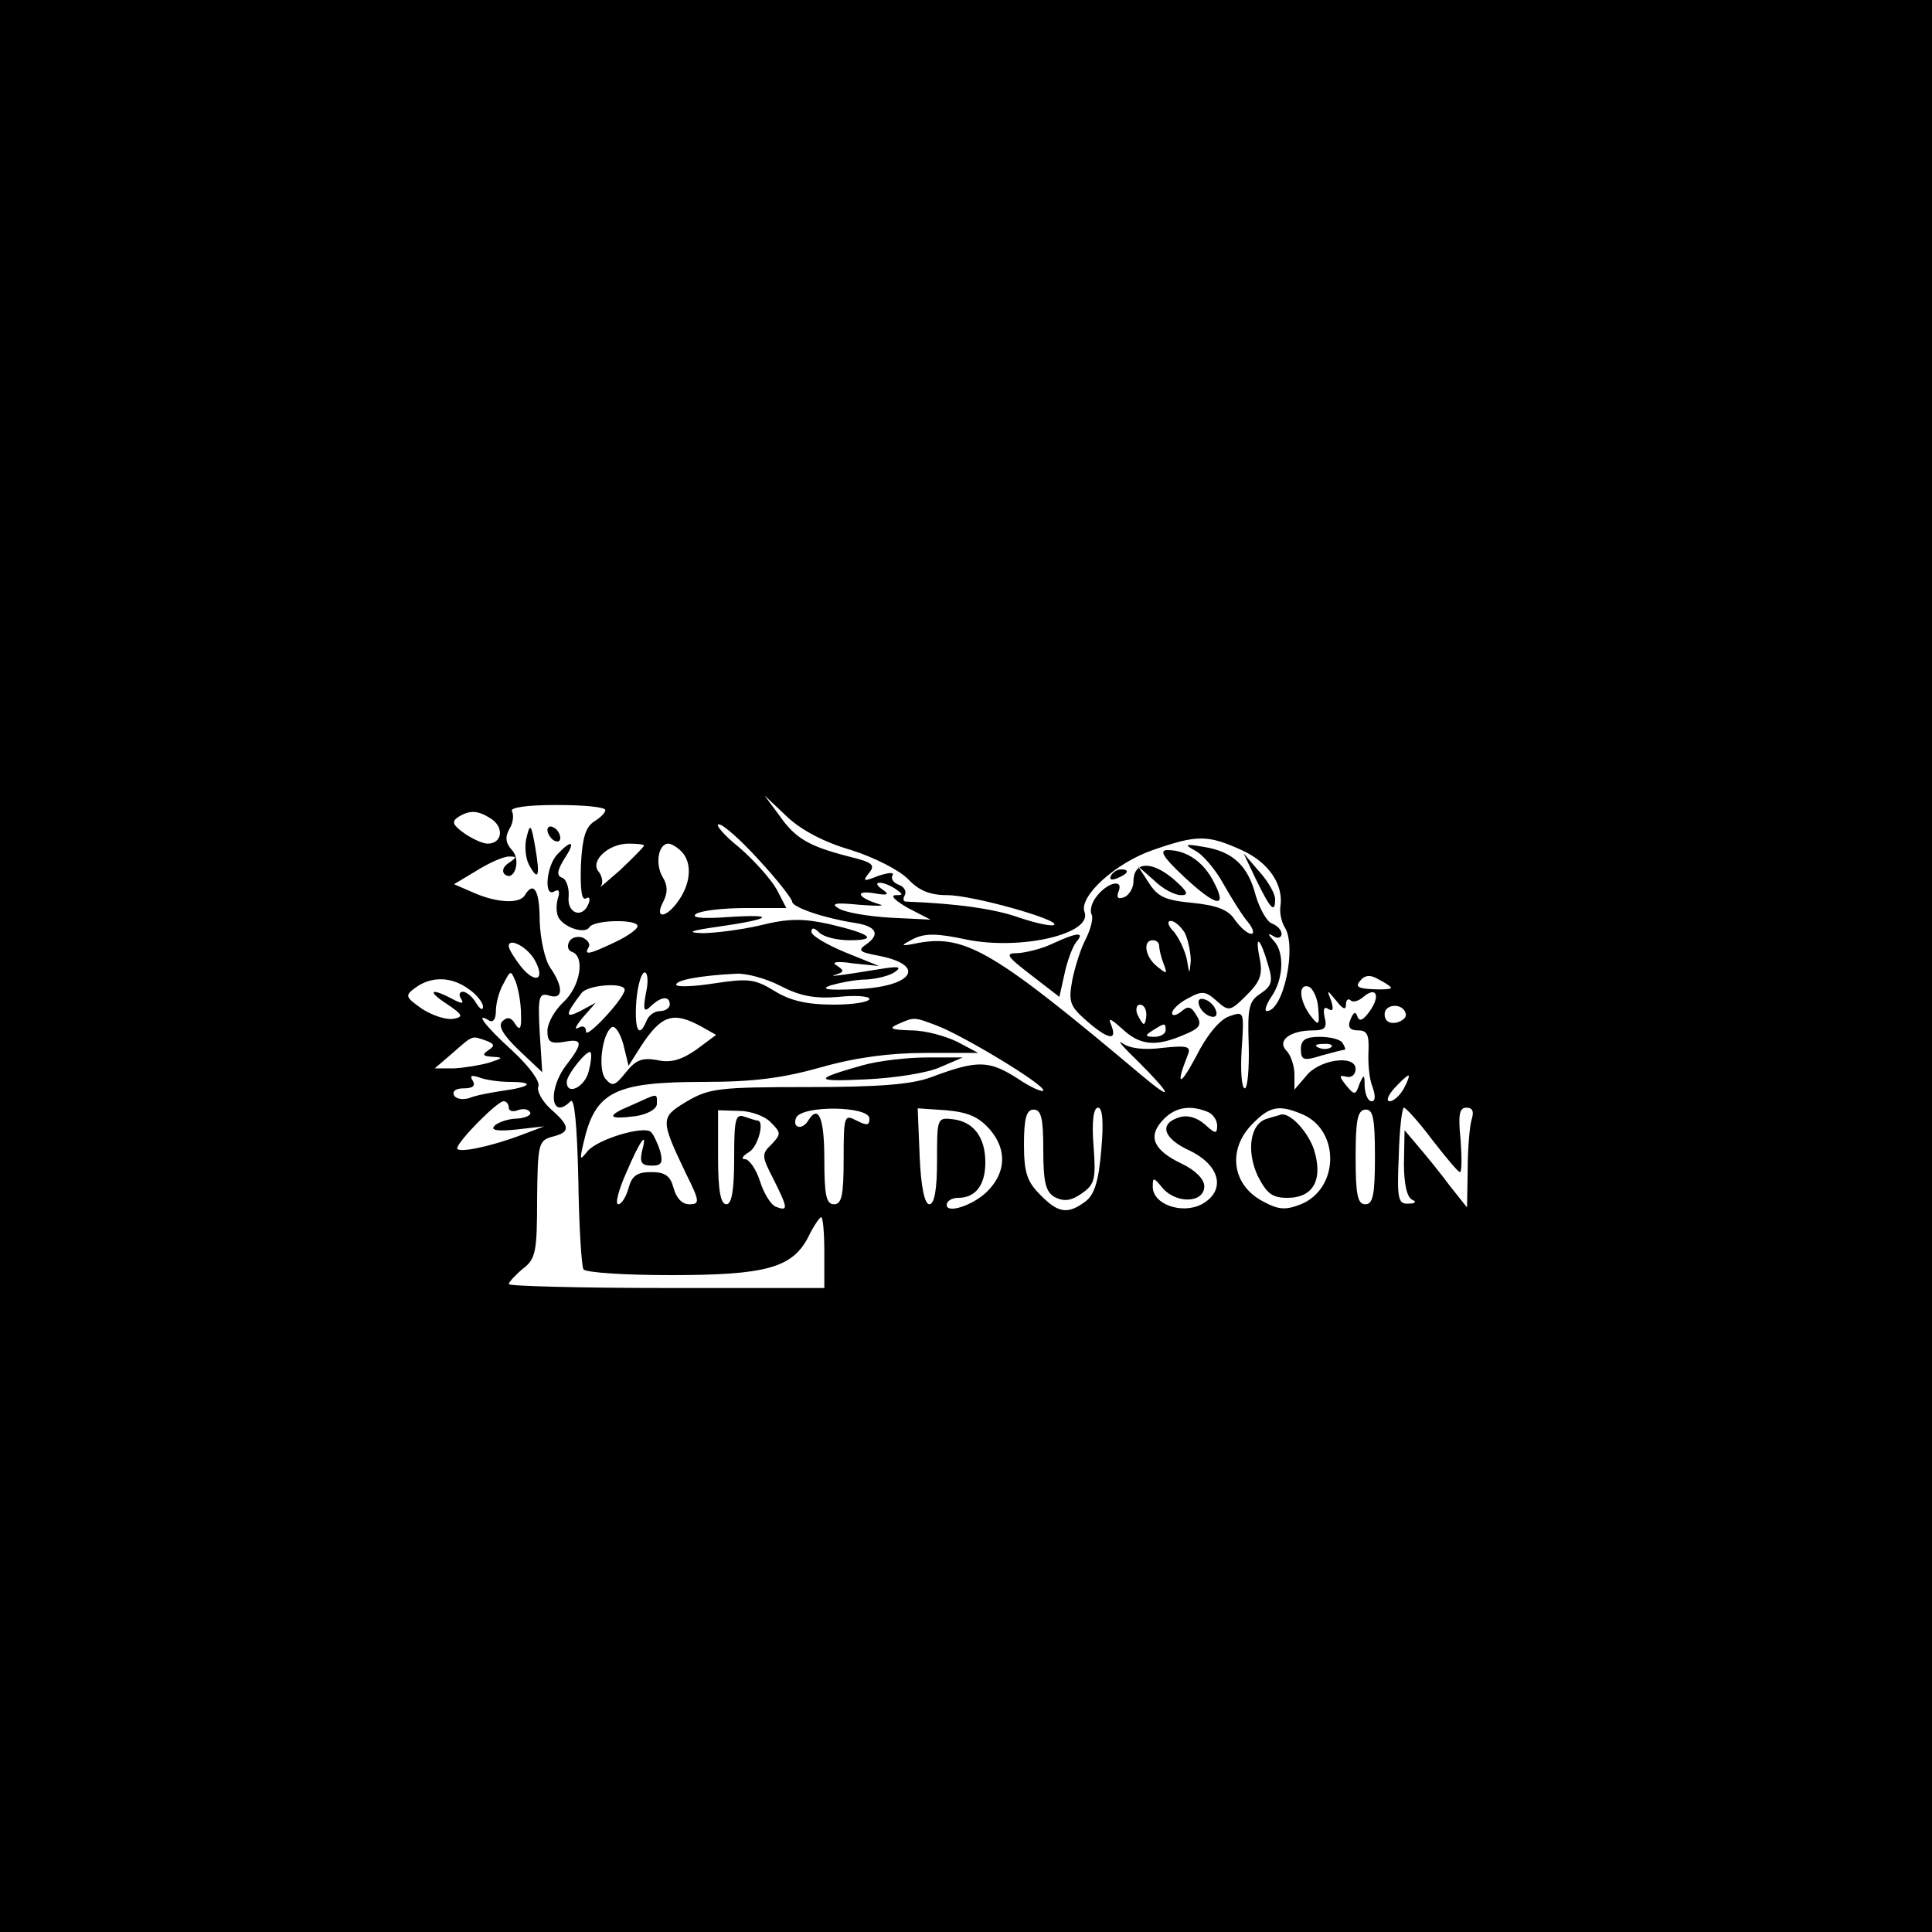 <?xml version="1.0" standalone="no"?>
<!DOCTYPE svg PUBLIC "-//W3C//DTD SVG 20010904//EN"
 "http://www.w3.org/TR/2001/REC-SVG-20010904/DTD/svg10.dtd">
<svg version="1.0" xmlns="http://www.w3.org/2000/svg"
 width="300pt" height="300pt" viewBox="0 0 300 300"
 preserveAspectRatio="xMidYMid meet">
<g transform="translate(0,300) scale(0.1,-0.1)"
fill="#000000" stroke="none">
<path d="M0 1500 l0 -1500 1500 0 1500 0 0 1500 0 1500 -1500 0 -1500 0 0
-1500z m1322 180 c37 -12 74 -31 88 -45 17 -18 34 -25 61 -25 39 0 174 -38
166 -46 -3 -3 -27 2 -54 11 -39 14 -98 22 -176 25 -5 0 -5 5 -2 10 3 6 -1 13
-9 16 -9 3 -13 10 -10 15 3 5 -7 4 -22 -1 -23 -9 -25 -9 -15 4 11 13 6 17 -31
26 -62 16 -83 28 -108 64 l-23 31 35 -33 c22 -21 58 -40 100 -52z m-382 62 c0
-4 -8 -12 -18 -18 -13 -9 -18 -26 -20 -68 -1 -37 1 -55 8 -51 5 3 7 0 4 -8 -9
-24 -34 -16 -31 11 1 14 -4 27 -10 29 -9 3 -8 11 3 29 18 27 13 32 -10 8 -18
-18 -22 -69 -5 -58 7 4 9 0 5 -12 -3 -11 -2 -24 2 -30 11 -16 41 -24 47 -14 7
12 75 13 75 2 0 -5 -16 -16 -35 -25 -40 -19 -49 -21 -41 -8 3 5 -1 11 -9 15
-8 3 -18 0 -21 -6 -4 -7 -2 -14 4 -16 21 -7 13 -54 -13 -78 -14 -13 -25 -33
-25 -45 0 -17 5 -20 25 -17 30 6 31 -1 5 -35 -30 -38 -25 -88 6 -57 6 6 10
-36 12 -121 1 -73 5 -135 8 -140 3 -5 64 -9 135 -9 148 0 189 11 214 59 8 17
18 31 20 31 3 0 5 -25 5 -55 l0 -55 -245 0 c-135 0 -245 3 -245 6 0 3 10 14
22 24 20 15 22 27 22 108 1 86 2 91 24 97 28 7 28 16 -3 43 -13 12 -22 28 -19
35 3 8 -15 32 -41 56 -42 38 -59 61 -35 46 6 -3 10 3 10 15 0 12 5 31 12 43
11 21 11 21 19 2 4 -11 8 -33 8 -50 1 -23 -2 -26 -9 -15 -6 10 -12 12 -20 4
-7 -7 1 -21 26 -45 l36 -34 -4 62 c-3 56 -1 62 15 57 22 -7 22 14 1 44 -8 12
-15 44 -16 72 0 47 -9 63 -23 40 -8 -14 -44 -12 -80 4 l-30 13 35 21 c19 12
42 22 50 22 13 0 13 -1 0 -10 -8 -5 -11 -12 -7 -17 15 -14 27 21 12 37 -10 11
-11 20 -4 33 6 9 7 22 4 27 -4 6 22 10 69 10 42 0 76 -3 76 -8z m-175 -15 c18
-14 14 -37 -8 -37 -7 0 -23 7 -36 16 -18 13 -20 18 -10 25 19 12 32 11 54 -4z
m414 -63 c28 -30 51 -60 51 -64 0 -9 51 -26 97 -33 33 -5 40 -17 20 -32 -16
-11 -14 -13 17 -19 77 -15 53 -49 -36 -52 -44 -2 -55 0 -38 6 14 4 39 9 55 9
17 1 37 6 45 12 11 8 5 9 -25 4 -67 -11 -81 -12 -66 -8 12 4 12 6 0 14 -9 5 1
7 26 3 l40 -4 -52 21 c-29 12 -53 26 -53 32 0 7 4 7 12 -1 7 -7 28 -12 47 -12
46 0 33 10 -31 25 -41 9 -64 9 -108 -2 -30 -7 -71 -12 -90 -12 -25 1 -18 4 25
10 84 12 92 20 16 15 -41 -3 -59 -1 -50 5 8 5 42 9 77 9 l63 0 -15 29 c-9 16
-35 45 -58 65 -24 19 -38 36 -32 36 7 0 35 -25 63 -56z m749 16 c42 -19 66
-54 60 -89 -1 -9 2 -23 7 -31 19 -30 -2 -130 -28 -130 -4 0 -1 10 7 22 19 27
21 69 4 87 -10 11 -10 13 0 7 6 -4 12 -2 12 4 0 6 -7 13 -15 16 -8 3 -19 23
-25 43 -12 47 -36 69 -81 76 -29 5 -31 4 -13 -6 12 -6 32 -30 44 -52 13 -23
30 -50 38 -59 8 -10 10 -18 5 -18 -6 0 -17 10 -25 21 -10 16 -27 23 -66 27
-42 4 -54 9 -68 31 l-17 26 25 -22 c13 -13 32 -23 42 -23 13 0 10 6 -13 26
-34 28 -61 26 -61 -5 0 -10 -7 -21 -14 -24 -10 -4 -13 -1 -9 9 8 20 -18 14
-35 -9 -7 -9 -10 -21 -7 -27 3 -5 -1 -22 -9 -38 -8 -15 -17 -44 -21 -64 -6
-33 -4 -40 21 -62 34 -30 49 -33 40 -9 -6 14 -2 12 17 -5 27 -25 51 -28 95 -9
25 10 29 16 20 30 -8 14 -13 16 -24 6 -8 -6 -14 -7 -14 -2 0 5 11 16 25 23 22
12 27 11 44 -4 19 -17 21 -17 47 9 21 21 25 32 20 57 -8 39 1 32 13 -10 8 -26
6 -33 -12 -45 -18 -12 -20 -22 -18 -80 1 -37 -2 -67 -6 -67 -5 0 -7 27 -5 60
4 60 4 60 -19 52 -15 -5 -35 -29 -52 -63 -25 -47 -32 -46 -13 2 6 14 1 16 -38
12 -29 -4 -52 -1 -63 7 -10 7 1 -6 25 -29 52 -52 55 -63 5 -21 -227 191 -273
219 -346 206 -30 -6 -30 -5 -9 6 18 9 37 9 83 -1 85 -17 196 9 183 43 -9 24
48 76 106 96 69 24 85 24 138 0z m-928 7 c0 -2 -17 -19 -37 -38 -21 -18 -34
-30 -30 -25 4 5 2 15 -3 22 -15 16 14 44 46 44 13 0 24 -1 24 -3z m58 -9 c17
-17 15 -49 -4 -76 -19 -28 -39 -30 -24 -2 7 14 7 25 -1 38 -12 20 -7 52 9 52
4 0 13 -5 20 -12z m332 -58 c13 -9 13 -10 0 -10 -8 -1 1 -9 20 -20 l35 -18
-62 3 c-34 2 -70 8 -80 14 -14 8 -7 10 32 6 28 -2 41 -2 30 1 -33 10 -39 22
-8 17 22 -4 25 -2 13 6 -19 13 0 14 20 1z m450 -69 c5 -11 9 -30 9 -43 -2 -22
-2 -22 -6 2 -3 14 -12 33 -20 43 -10 10 -11 17 -5 17 6 0 16 -9 22 -19z
m-1009 -43 c16 -30 0 -36 -22 -9 -10 13 -19 27 -19 32 0 14 30 -2 41 -23z
m969 23 c0 -5 3 -18 7 -28 6 -16 5 -16 -10 -4 -19 15 -23 41 -7 41 6 0 10 -4
10 -9z m-797 -73 c-5 -27 -3 -31 8 -20 16 15 29 16 29 2 0 -5 -7 -10 -15 -10
-9 0 -18 -7 -21 -15 -12 -29 -19 -14 -16 30 2 25 8 45 13 45 5 0 6 -15 2 -32z
m209 11 c31 -16 54 -20 90 -17 26 3 48 1 48 -3 0 -5 -25 -9 -56 -9 -40 0 -67
6 -91 21 -31 19 -41 20 -94 12 -32 -5 -59 -6 -59 -2 0 7 35 14 93 17 15 1 46
-7 69 -19z m948 -3 c0 -2 -13 -3 -29 -2 -22 1 -27 4 -19 13 7 9 16 10 29 2 10
-5 19 -11 19 -13z m-1432 -2 c12 -8 22 -21 22 -27 0 -7 -5 -4 -11 6 -5 9 -15
17 -20 17 -6 0 -7 -5 -3 -11 5 -8 1 -8 -14 0 -34 18 -39 12 -8 -8 25 -17 26
-20 10 -23 -11 -2 -32 5 -48 15 -27 19 -28 21 -10 34 24 17 55 17 82 -3z m242
-1 c-1 -14 -60 -77 -60 -65 0 8 -5 10 -12 6 -7 -4 -4 3 7 16 l20 23 -24 -13
c-24 -12 -24 -6 2 28 10 13 67 17 67 5z m1077 -29 c2 -27 1 -28 -13 -10 -17
24 -18 49 -2 44 7 -3 14 -18 15 -34z m43 6 c0 7 3 10 7 7 3 -4 12 -2 20 5 20
17 27 2 10 -22 -10 -14 -16 -17 -19 -9 -3 9 -6 8 -11 -4 -5 -12 -1 -17 12 -17
14 0 17 -7 16 -32 -1 -18 1 -43 6 -55 5 -14 5 -23 -1 -23 -6 0 -10 10 -11 23
0 19 -1 20 -8 4 -6 -18 -8 -18 -21 -2 -11 14 -11 16 1 13 8 -2 14 4 14 12 0
23 -57 15 -77 -11 l-18 -21 0 24 c0 13 -6 30 -12 36 -16 16 5 32 41 32 18 0
22 4 18 20 -3 13 -1 18 6 13 7 -4 8 0 4 13 -7 18 -7 18 8 0 10 -13 15 -15 15
-6z m-310 -15 c0 -8 -2 -15 -4 -15 -2 0 -6 7 -10 15 -3 8 -1 15 4 15 6 0 10
-7 10 -15z m403 0 c1 -5 -6 -11 -15 -13 -11 -2 -18 3 -18 13 0 17 30 18 33 0z
m-1094 -19 l23 -13 -31 -23 c-23 -16 -40 -21 -61 -16 -23 4 -33 0 -48 -19 -17
-21 -21 -23 -32 -10 -12 15 -5 70 10 80 5 3 13 -9 18 -27 l8 -33 19 30 c32 49
50 55 94 31z m367 1 c41 -16 164 -90 164 -100 0 -4 -19 4 -41 19 -44 28 -62
28 -134 1 -30 -11 -81 -15 -191 -15 -137 0 -153 -2 -187 -22 -42 -25 -42 -28
-2 -112 22 -44 22 -48 5 -48 -11 0 -20 10 -24 25 -5 19 -13 25 -35 25 -22 0
-30 -6 -35 -25 -4 -14 -11 -25 -16 -25 -5 0 0 21 12 48 23 54 34 67 25 35 -4
-18 -1 -23 15 -23 15 0 18 4 13 23 -4 12 -10 25 -14 29 -10 11 -84 -11 -99
-30 -12 -15 -12 -13 -6 13 18 80 48 95 187 95 77 0 123 6 183 23 53 15 106 22
161 22 l82 0 -32 17 c-18 9 -50 18 -72 18 -32 1 -36 3 -20 10 25 11 24 11 61
-3z m354 -7 c0 -5 -8 -10 -17 -10 -15 0 -16 2 -3 10 19 12 20 12 20 0z m-1055
-16 c13 -5 14 -8 3 -15 -10 -7 -8 -9 7 -10 17 -1 16 -2 -5 -9 -14 -4 -38 -8
-55 -9 l-30 0 28 24 c32 28 29 27 52 19z m159 -48 c-6 -24 -34 -38 -34 -16 0
11 32 51 37 46 2 -2 1 -15 -3 -30z m-122 -16 c40 0 32 -8 -13 -14 -19 -3 -41
-7 -50 -11 -10 -3 -20 -2 -24 4 -3 7 3 11 15 11 14 0 19 4 14 12 -5 8 -2 9 10
5 10 -4 32 -7 48 -7z m1388 -10 c-6 -11 -16 -20 -22 -20 -6 0 -3 9 7 20 10 11
20 20 22 20 2 0 -1 -9 -7 -20z m-1390 -30 c0 -5 6 -7 14 -4 8 3 16 2 19 -3 3
-4 -6 -9 -20 -10 -14 0 -30 -6 -35 -11 -7 -7 4 -9 33 -6 l44 5 -37 -14 c-48
-18 -98 -28 -98 -20 0 10 62 73 72 73 4 0 8 -4 8 -10z m407 -23 c16 -16 16
-18 1 -34 -16 -15 -15 -19 3 -54 23 -46 23 -50 4 -43 -8 3 -19 21 -25 40 -6
19 -17 34 -23 34 -7 0 -4 5 6 11 14 8 25 49 13 49 -2 0 -11 3 -20 6 -14 5 -16
-4 -16 -65 0 -50 -4 -71 -12 -71 -9 0 -13 21 -13 73 l0 73 33 -1 c17 0 40 -8
49 -18z m153 6 c0 -11 -4 -11 -20 -3 -19 10 -20 8 -20 -60 0 -56 -3 -70 -15
-70 -12 0 -15 14 -15 70 0 64 -9 86 -25 60 -9 -15 -25 -12 -19 4 8 20 114 19
114 -1z m188 -18 c26 -31 24 -67 -6 -96 -22 -21 -62 -34 -62 -20 0 6 8 11 18
11 27 0 42 20 42 55 0 39 -18 63 -50 67 -25 3 -25 2 -25 -65 0 -44 -4 -67 -12
-67 -7 0 -13 26 -15 75 l-3 74 44 -3 c34 -3 51 -10 69 -31z m82 -31 c0 -51 4
-65 18 -73 14 -7 25 -6 42 6 20 14 22 22 18 74 -3 38 0 59 7 59 7 0 9 -22 5
-66 -4 -49 -11 -70 -25 -80 -27 -20 -42 -18 -70 11 -20 20 -25 34 -25 78 0 41
4 54 15 54 12 0 15 -14 15 -63z m254 60 c9 -3 16 -13 16 -22 0 -13 -3 -13 -19
2 -13 11 -27 15 -40 11 -32 -10 -25 -33 17 -52 47 -23 56 -62 18 -83 -31 -16
-76 0 -76 27 0 15 1 15 13 1 21 -28 67 -27 67 0 0 11 -14 25 -35 35 -44 21
-53 42 -30 67 18 20 41 25 69 14z m150 -5 c57 -26 55 -115 -4 -139 -23 -9 -34
-9 -58 4 -49 25 -57 81 -17 121 27 28 42 30 79 14z m111 -65 c0 -59 -3 -74
-15 -74 -12 0 -15 15 -15 73 0 58 3 73 15 74 12 1 15 -13 15 -73z m89 26 c21
-27 40 -50 43 -50 3 0 3 23 1 50 -4 39 -2 50 9 50 10 0 12 -6 8 -19 -3 -10 -6
-45 -6 -78 l-1 -58 -27 34 c-14 19 -36 46 -48 60 l-22 26 -1 -52 c0 -32 5 -53
13 -56 7 -3 5 -6 -6 -6 -16 -1 -18 7 -15 74 1 41 5 75 8 75 3 0 23 -22 44 -50z"/>
<path d="M818 1701 c-4 -13 -2 -33 3 -43 15 -28 18 -19 10 27 -6 35 -8 37 -13
16z"/>
<path d="M850 1711 c0 -5 5 -13 10 -16 6 -3 10 -2 10 4 0 5 -4 13 -10 16 -5 3
-10 2 -10 -4z"/>
<path d="M1837 1640 c51 -48 70 -52 48 -10 -16 32 -43 50 -72 50 -13 0 -8 -10
24 -40z"/>
<path d="M1951 1633 c22 -45 29 -52 29 -29 0 8 -11 28 -25 43 l-24 28 20 -42z"/>
<path d="M1725 1640 c-3 -6 1 -7 9 -4 18 7 21 14 7 14 -6 0 -13 -4 -16 -10z"/>
<path d="M1635 1535 c-16 -8 -41 -14 -54 -15 -21 0 -19 -4 20 -34 l44 -34 8
36 c4 19 12 41 18 49 14 16 3 16 -36 -2z"/>
<path d="M1862 1439 c2 -7 10 -15 17 -17 8 -3 12 1 9 9 -2 7 -10 15 -17 17 -8
3 -12 -1 -9 -9z"/>
<path d="M2020 1371 c0 -17 4 -19 32 -10 18 5 34 9 36 9 2 0 0 5 -3 10 -3 6
-19 10 -36 10 -22 0 -29 -5 -29 -19z m47 3 c-3 -3 -12 -4 -19 -1 -8 3 -5 6 6
6 11 1 17 -2 13 -5z"/>
<path d="M1340 1346 c-78 -22 -77 -26 5 -22 44 2 96 10 115 19 l35 15 -55 0
c-30 0 -75 -5 -100 -12z"/>
<path d="M981 1284 c-41 -17 -38 -23 7 -17 18 3 32 11 32 19 0 17 3 17 -39 -2z"/>
<path d="M1968 1263 c-27 -7 -33 -50 -15 -89 14 -27 22 -34 46 -34 41 0 56 29
41 76 -10 28 -38 58 -52 53 -2 -1 -11 -3 -20 -6z"/>
</g>
</svg>
